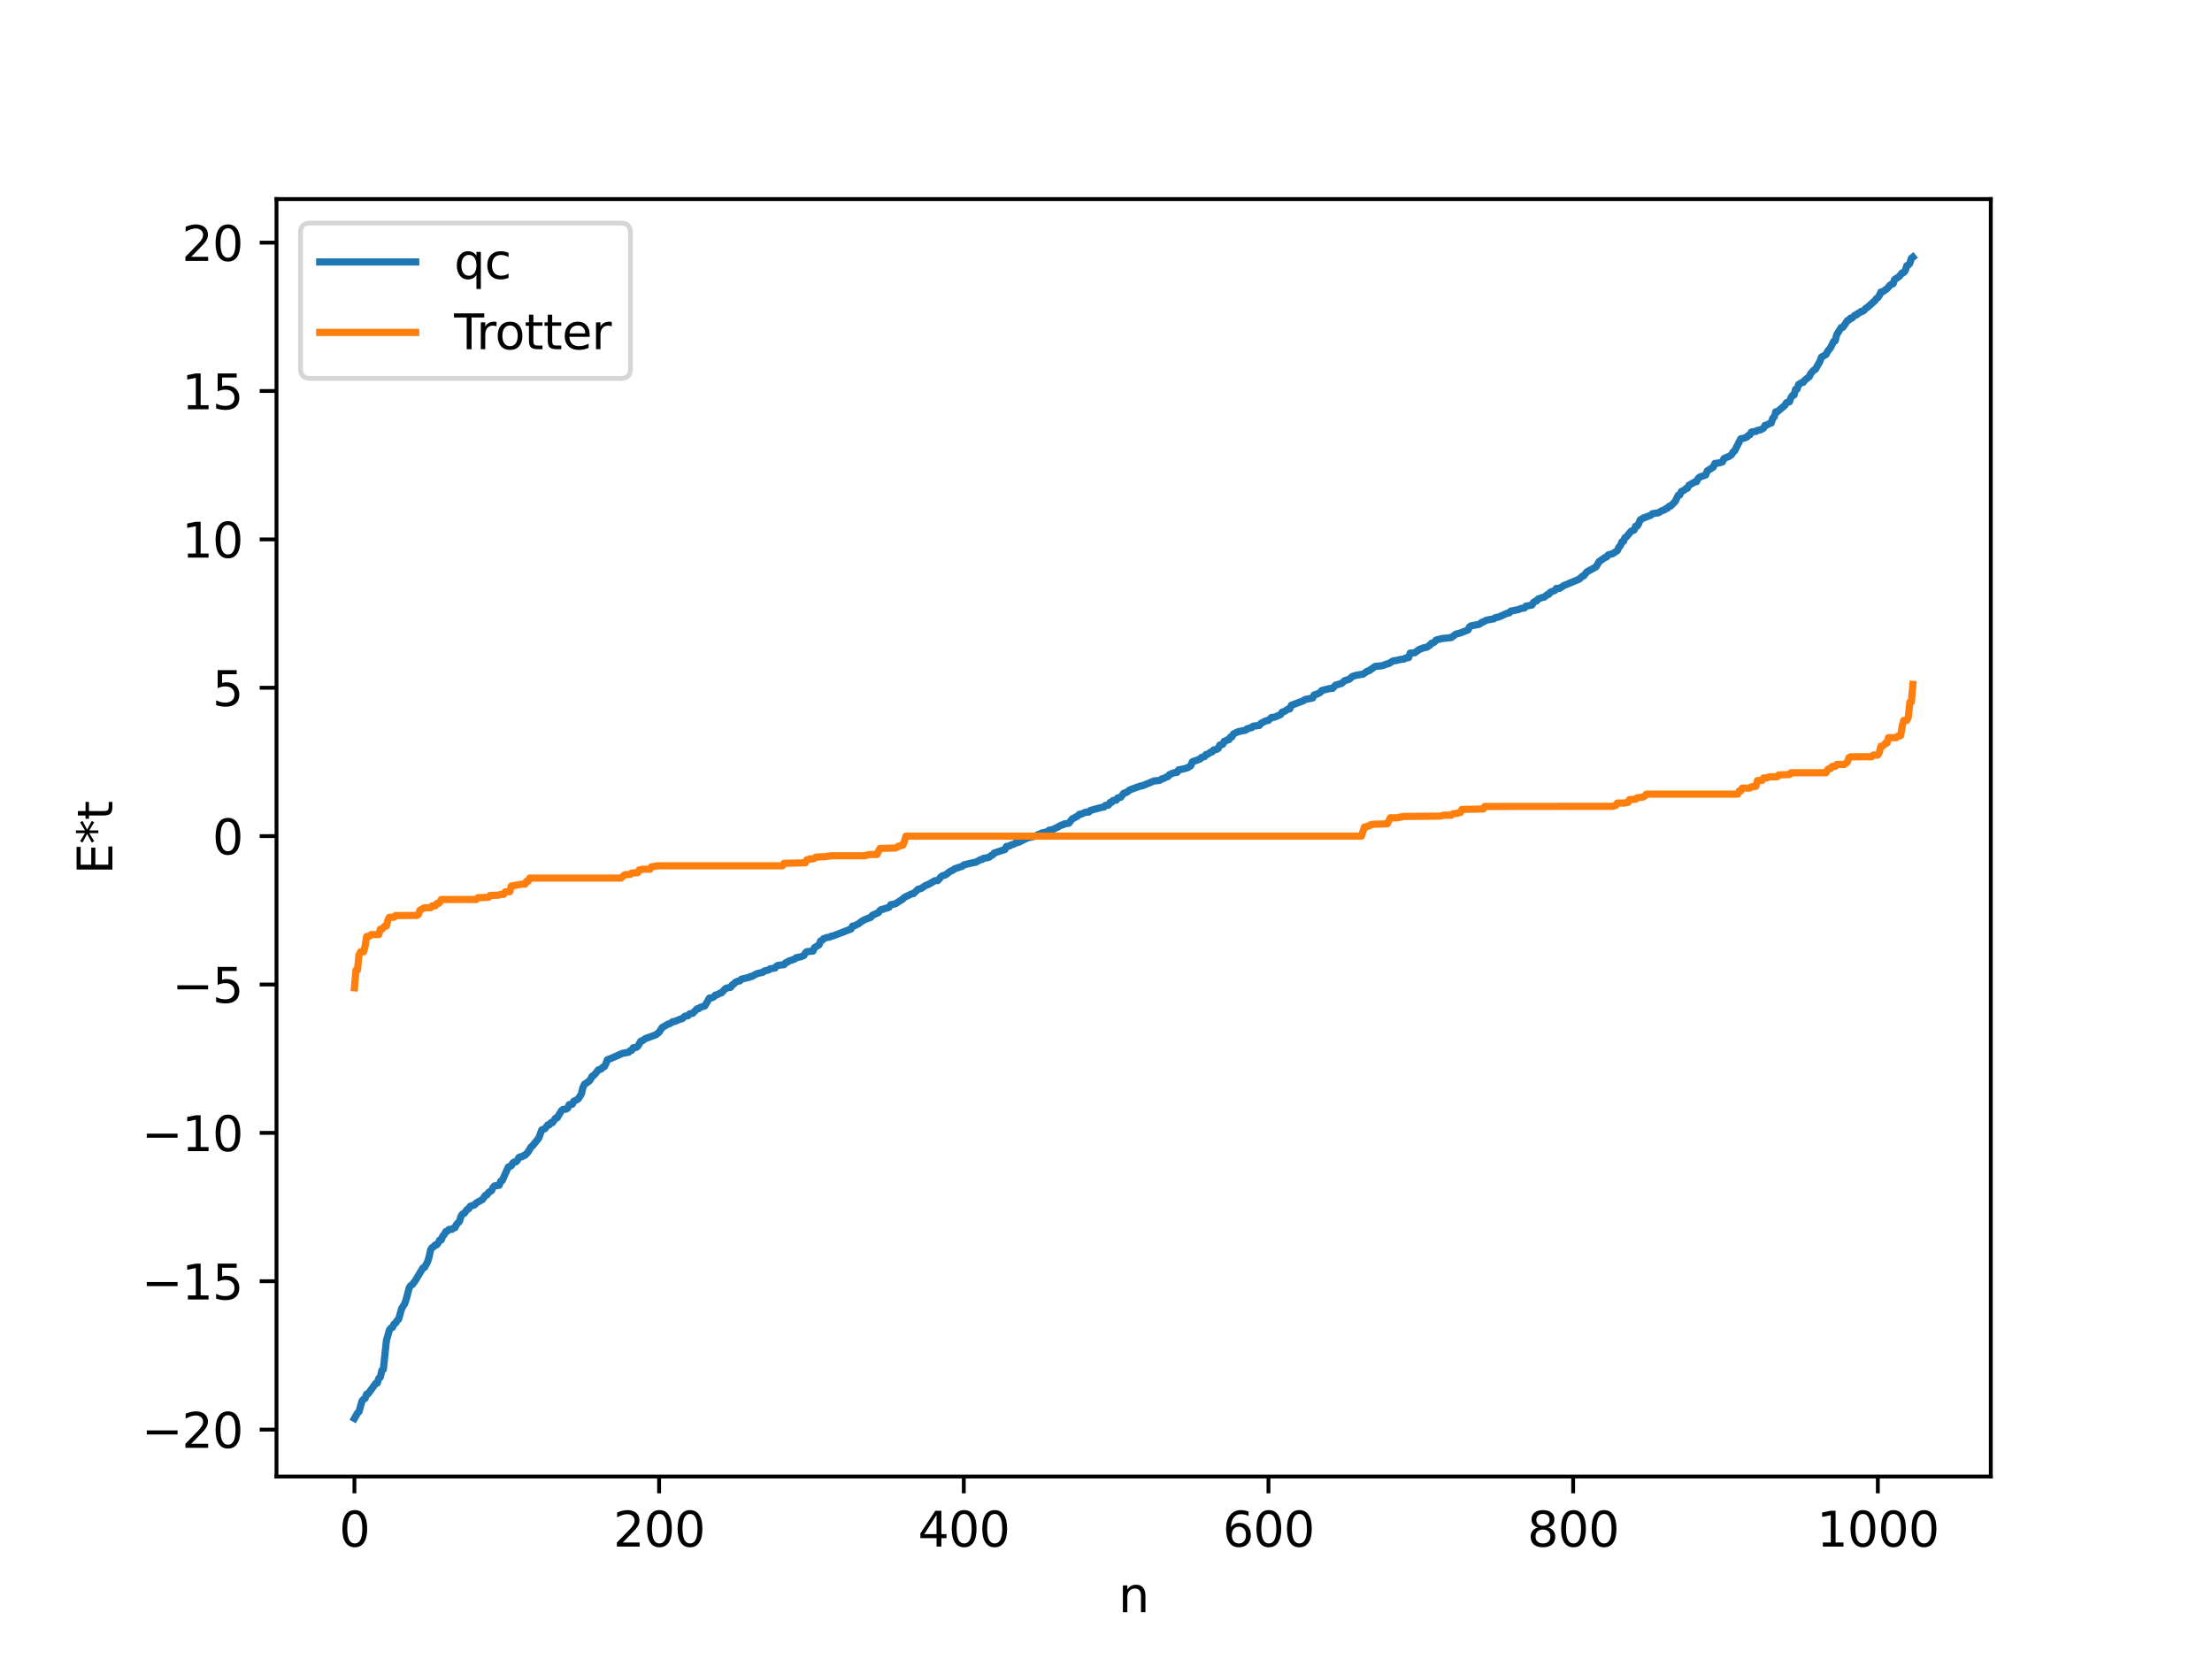 <?xml version="1.0" encoding="utf-8" standalone="no"?>
<!DOCTYPE svg PUBLIC "-//W3C//DTD SVG 1.1//EN"
  "http://www.w3.org/Graphics/SVG/1.1/DTD/svg11.dtd">
<svg xmlns:xlink="http://www.w3.org/1999/xlink" width="460.8pt" height="345.6pt" viewBox="0 0 460.8 345.6" xmlns="http://www.w3.org/2000/svg" version="1.1">
 <defs>
  <style type="text/css">*{stroke-linejoin: round; stroke-linecap: butt}</style>
 </defs>
 <g id="figure_1">
  <g id="patch_1">
   <path d="M 0 345.6 
L 460.8 345.6 
L 460.8 0 
L 0 0 
z
" style="fill: #ffffff"/>
  </g>
  <g id="axes_1">
   <g id="patch_2">
    <path d="M 57.6 307.584 
L 414.72 307.584 
L 414.72 41.472 
L 57.6 41.472 
z
" style="fill: #ffffff"/>
   </g>
   <g id="matplotlib.axis_1">
    <g id="xtick_1">
     <g id="line2d_1">
      <defs>
       <path id="m509e9deca5" d="M 0 0 
L 0 3.5 
" style="stroke: #000000; stroke-width: 0.8"/>
      </defs>
      <g>
       <use xlink:href="#m509e9deca5" x="73.833" y="307.584" style="stroke: #000000; stroke-width: 0.8"/>
      </g>
     </g>
     <g id="text_1">
      <!-- 0 -->
      <g transform="translate(70.651 322.182) scale(0.1 -0.1)">
       <defs>
        <path id="DejaVuSans-30" d="M 2034 4250 
Q 1547 4250 1301 3770 
Q 1056 3291 1056 2328 
Q 1056 1369 1301 889 
Q 1547 409 2034 409 
Q 2525 409 2770 889 
Q 3016 1369 3016 2328 
Q 3016 3291 2770 3770 
Q 2525 4250 2034 4250 
z
M 2034 4750 
Q 2819 4750 3233 4129 
Q 3647 3509 3647 2328 
Q 3647 1150 3233 529 
Q 2819 -91 2034 -91 
Q 1250 -91 836 529 
Q 422 1150 422 2328 
Q 422 3509 836 4129 
Q 1250 4750 2034 4750 
z
" transform="scale(0.016)"/>
       </defs>
       <use xlink:href="#DejaVuSans-30"/>
      </g>
     </g>
    </g>
    <g id="xtick_2">
     <g id="line2d_2">
      <g>
       <use xlink:href="#m509e9deca5" x="137.304" y="307.584" style="stroke: #000000; stroke-width: 0.8"/>
      </g>
     </g>
     <g id="text_2">
      <!-- 200 -->
      <g transform="translate(127.76 322.182) scale(0.1 -0.1)">
       <defs>
        <path id="DejaVuSans-32" d="M 1228 531 
L 3431 531 
L 3431 0 
L 469 0 
L 469 531 
Q 828 903 1448 1529 
Q 2069 2156 2228 2338 
Q 2531 2678 2651 2914 
Q 2772 3150 2772 3378 
Q 2772 3750 2511 3984 
Q 2250 4219 1831 4219 
Q 1534 4219 1204 4116 
Q 875 4013 500 3803 
L 500 4441 
Q 881 4594 1212 4672 
Q 1544 4750 1819 4750 
Q 2544 4750 2975 4387 
Q 3406 4025 3406 3419 
Q 3406 3131 3298 2873 
Q 3191 2616 2906 2266 
Q 2828 2175 2409 1742 
Q 1991 1309 1228 531 
z
" transform="scale(0.016)"/>
       </defs>
       <use xlink:href="#DejaVuSans-32"/>
       <use xlink:href="#DejaVuSans-30" x="63.623"/>
       <use xlink:href="#DejaVuSans-30" x="127.246"/>
      </g>
     </g>
    </g>
    <g id="xtick_3">
     <g id="line2d_3">
      <g>
       <use xlink:href="#m509e9deca5" x="200.775" y="307.584" style="stroke: #000000; stroke-width: 0.8"/>
      </g>
     </g>
     <g id="text_3">
      <!-- 400 -->
      <g transform="translate(191.231 322.182) scale(0.1 -0.1)">
       <defs>
        <path id="DejaVuSans-34" d="M 2419 4116 
L 825 1625 
L 2419 1625 
L 2419 4116 
z
M 2253 4666 
L 3047 4666 
L 3047 1625 
L 3713 1625 
L 3713 1100 
L 3047 1100 
L 3047 0 
L 2419 0 
L 2419 1100 
L 313 1100 
L 313 1709 
L 2253 4666 
z
" transform="scale(0.016)"/>
       </defs>
       <use xlink:href="#DejaVuSans-34"/>
       <use xlink:href="#DejaVuSans-30" x="63.623"/>
       <use xlink:href="#DejaVuSans-30" x="127.246"/>
      </g>
     </g>
    </g>
    <g id="xtick_4">
     <g id="line2d_4">
      <g>
       <use xlink:href="#m509e9deca5" x="264.246" y="307.584" style="stroke: #000000; stroke-width: 0.8"/>
      </g>
     </g>
     <g id="text_4">
      <!-- 600 -->
      <g transform="translate(254.702 322.182) scale(0.1 -0.1)">
       <defs>
        <path id="DejaVuSans-36" d="M 2113 2584 
Q 1688 2584 1439 2293 
Q 1191 2003 1191 1497 
Q 1191 994 1439 701 
Q 1688 409 2113 409 
Q 2538 409 2786 701 
Q 3034 994 3034 1497 
Q 3034 2003 2786 2293 
Q 2538 2584 2113 2584 
z
M 3366 4563 
L 3366 3988 
Q 3128 4100 2886 4159 
Q 2644 4219 2406 4219 
Q 1781 4219 1451 3797 
Q 1122 3375 1075 2522 
Q 1259 2794 1537 2939 
Q 1816 3084 2150 3084 
Q 2853 3084 3261 2657 
Q 3669 2231 3669 1497 
Q 3669 778 3244 343 
Q 2819 -91 2113 -91 
Q 1303 -91 875 529 
Q 447 1150 447 2328 
Q 447 3434 972 4092 
Q 1497 4750 2381 4750 
Q 2619 4750 2861 4703 
Q 3103 4656 3366 4563 
z
" transform="scale(0.016)"/>
       </defs>
       <use xlink:href="#DejaVuSans-36"/>
       <use xlink:href="#DejaVuSans-30" x="63.623"/>
       <use xlink:href="#DejaVuSans-30" x="127.246"/>
      </g>
     </g>
    </g>
    <g id="xtick_5">
     <g id="line2d_5">
      <g>
       <use xlink:href="#m509e9deca5" x="327.717" y="307.584" style="stroke: #000000; stroke-width: 0.8"/>
      </g>
     </g>
     <g id="text_5">
      <!-- 800 -->
      <g transform="translate(318.173 322.182) scale(0.1 -0.1)">
       <defs>
        <path id="DejaVuSans-38" d="M 2034 2216 
Q 1584 2216 1326 1975 
Q 1069 1734 1069 1313 
Q 1069 891 1326 650 
Q 1584 409 2034 409 
Q 2484 409 2743 651 
Q 3003 894 3003 1313 
Q 3003 1734 2745 1975 
Q 2488 2216 2034 2216 
z
M 1403 2484 
Q 997 2584 770 2862 
Q 544 3141 544 3541 
Q 544 4100 942 4425 
Q 1341 4750 2034 4750 
Q 2731 4750 3128 4425 
Q 3525 4100 3525 3541 
Q 3525 3141 3298 2862 
Q 3072 2584 2669 2484 
Q 3125 2378 3379 2068 
Q 3634 1759 3634 1313 
Q 3634 634 3220 271 
Q 2806 -91 2034 -91 
Q 1263 -91 848 271 
Q 434 634 434 1313 
Q 434 1759 690 2068 
Q 947 2378 1403 2484 
z
M 1172 3481 
Q 1172 3119 1398 2916 
Q 1625 2713 2034 2713 
Q 2441 2713 2670 2916 
Q 2900 3119 2900 3481 
Q 2900 3844 2670 4047 
Q 2441 4250 2034 4250 
Q 1625 4250 1398 4047 
Q 1172 3844 1172 3481 
z
" transform="scale(0.016)"/>
       </defs>
       <use xlink:href="#DejaVuSans-38"/>
       <use xlink:href="#DejaVuSans-30" x="63.623"/>
       <use xlink:href="#DejaVuSans-30" x="127.246"/>
      </g>
     </g>
    </g>
    <g id="xtick_6">
     <g id="line2d_6">
      <g>
       <use xlink:href="#m509e9deca5" x="391.188" y="307.584" style="stroke: #000000; stroke-width: 0.8"/>
      </g>
     </g>
     <g id="text_6">
      <!-- 1000 -->
      <g transform="translate(378.463 322.182) scale(0.1 -0.1)">
       <defs>
        <path id="DejaVuSans-31" d="M 794 531 
L 1825 531 
L 1825 4091 
L 703 3866 
L 703 4441 
L 1819 4666 
L 2450 4666 
L 2450 531 
L 3481 531 
L 3481 0 
L 794 0 
L 794 531 
z
" transform="scale(0.016)"/>
       </defs>
       <use xlink:href="#DejaVuSans-31"/>
       <use xlink:href="#DejaVuSans-30" x="63.623"/>
       <use xlink:href="#DejaVuSans-30" x="127.246"/>
       <use xlink:href="#DejaVuSans-30" x="190.869"/>
      </g>
     </g>
    </g>
    <g id="text_7">
     <!-- n -->
     <g transform="translate(232.991 335.861) scale(0.1 -0.1)">
      <defs>
       <path id="DejaVuSans-6e" d="M 3513 2113 
L 3513 0 
L 2938 0 
L 2938 2094 
Q 2938 2591 2744 2837 
Q 2550 3084 2163 3084 
Q 1697 3084 1428 2787 
Q 1159 2491 1159 1978 
L 1159 0 
L 581 0 
L 581 3500 
L 1159 3500 
L 1159 2956 
Q 1366 3272 1645 3428 
Q 1925 3584 2291 3584 
Q 2894 3584 3203 3211 
Q 3513 2838 3513 2113 
z
" transform="scale(0.016)"/>
      </defs>
      <use xlink:href="#DejaVuSans-6e"/>
     </g>
    </g>
   </g>
   <g id="matplotlib.axis_2">
    <g id="ytick_1">
     <g id="line2d_7">
      <defs>
       <path id="m2645dd132f" d="M 0 0 
L -3.5 0 
" style="stroke: #000000; stroke-width: 0.8"/>
      </defs>
      <g>
       <use xlink:href="#m2645dd132f" x="57.6" y="297.814" style="stroke: #000000; stroke-width: 0.8"/>
      </g>
     </g>
     <g id="text_8">
      <!-- −20 -->
      <g transform="translate(29.495 301.613) scale(0.1 -0.1)">
       <defs>
        <path id="DejaVuSans-2212" d="M 678 2272 
L 4684 2272 
L 4684 1741 
L 678 1741 
L 678 2272 
z
" transform="scale(0.016)"/>
       </defs>
       <use xlink:href="#DejaVuSans-2212"/>
       <use xlink:href="#DejaVuSans-32" x="83.789"/>
       <use xlink:href="#DejaVuSans-30" x="147.412"/>
      </g>
     </g>
    </g>
    <g id="ytick_2">
     <g id="line2d_8">
      <g>
       <use xlink:href="#m2645dd132f" x="57.6" y="266.906" style="stroke: #000000; stroke-width: 0.8"/>
      </g>
     </g>
     <g id="text_9">
      <!-- −15 -->
      <g transform="translate(29.495 270.705) scale(0.1 -0.1)">
       <defs>
        <path id="DejaVuSans-35" d="M 691 4666 
L 3169 4666 
L 3169 4134 
L 1269 4134 
L 1269 2991 
Q 1406 3038 1543 3061 
Q 1681 3084 1819 3084 
Q 2600 3084 3056 2656 
Q 3513 2228 3513 1497 
Q 3513 744 3044 326 
Q 2575 -91 1722 -91 
Q 1428 -91 1123 -41 
Q 819 9 494 109 
L 494 744 
Q 775 591 1075 516 
Q 1375 441 1709 441 
Q 2250 441 2565 725 
Q 2881 1009 2881 1497 
Q 2881 1984 2565 2268 
Q 2250 2553 1709 2553 
Q 1456 2553 1204 2497 
Q 953 2441 691 2322 
L 691 4666 
z
" transform="scale(0.016)"/>
       </defs>
       <use xlink:href="#DejaVuSans-2212"/>
       <use xlink:href="#DejaVuSans-31" x="83.789"/>
       <use xlink:href="#DejaVuSans-35" x="147.412"/>
      </g>
     </g>
    </g>
    <g id="ytick_3">
     <g id="line2d_9">
      <g>
       <use xlink:href="#m2645dd132f" x="57.6" y="235.997" style="stroke: #000000; stroke-width: 0.8"/>
      </g>
     </g>
     <g id="text_10">
      <!-- −10 -->
      <g transform="translate(29.495 239.797) scale(0.1 -0.1)">
       <use xlink:href="#DejaVuSans-2212"/>
       <use xlink:href="#DejaVuSans-31" x="83.789"/>
       <use xlink:href="#DejaVuSans-30" x="147.412"/>
      </g>
     </g>
    </g>
    <g id="ytick_4">
     <g id="line2d_10">
      <g>
       <use xlink:href="#m2645dd132f" x="57.6" y="205.089" style="stroke: #000000; stroke-width: 0.8"/>
      </g>
     </g>
     <g id="text_11">
      <!-- −5 -->
      <g transform="translate(35.858 208.888) scale(0.1 -0.1)">
       <use xlink:href="#DejaVuSans-2212"/>
       <use xlink:href="#DejaVuSans-35" x="83.789"/>
      </g>
     </g>
    </g>
    <g id="ytick_5">
     <g id="line2d_11">
      <g>
       <use xlink:href="#m2645dd132f" x="57.6" y="174.181" style="stroke: #000000; stroke-width: 0.8"/>
      </g>
     </g>
     <g id="text_12">
      <!-- 0 -->
      <g transform="translate(44.237 177.98) scale(0.1 -0.1)">
       <use xlink:href="#DejaVuSans-30"/>
      </g>
     </g>
    </g>
    <g id="ytick_6">
     <g id="line2d_12">
      <g>
       <use xlink:href="#m2645dd132f" x="57.6" y="143.273" style="stroke: #000000; stroke-width: 0.8"/>
      </g>
     </g>
     <g id="text_13">
      <!-- 5 -->
      <g transform="translate(44.237 147.072) scale(0.1 -0.1)">
       <use xlink:href="#DejaVuSans-35"/>
      </g>
     </g>
    </g>
    <g id="ytick_7">
     <g id="line2d_13">
      <g>
       <use xlink:href="#m2645dd132f" x="57.6" y="112.364" style="stroke: #000000; stroke-width: 0.8"/>
      </g>
     </g>
     <g id="text_14">
      <!-- 10 -->
      <g transform="translate(37.875 116.164) scale(0.1 -0.1)">
       <use xlink:href="#DejaVuSans-31"/>
       <use xlink:href="#DejaVuSans-30" x="63.623"/>
      </g>
     </g>
    </g>
    <g id="ytick_8">
     <g id="line2d_14">
      <g>
       <use xlink:href="#m2645dd132f" x="57.6" y="81.456" style="stroke: #000000; stroke-width: 0.8"/>
      </g>
     </g>
     <g id="text_15">
      <!-- 15 -->
      <g transform="translate(37.875 85.255) scale(0.1 -0.1)">
       <use xlink:href="#DejaVuSans-31"/>
       <use xlink:href="#DejaVuSans-35" x="63.623"/>
      </g>
     </g>
    </g>
    <g id="ytick_9">
     <g id="line2d_15">
      <g>
       <use xlink:href="#m2645dd132f" x="57.6" y="50.548" style="stroke: #000000; stroke-width: 0.8"/>
      </g>
     </g>
     <g id="text_16">
      <!-- 20 -->
      <g transform="translate(37.875 54.347) scale(0.1 -0.1)">
       <use xlink:href="#DejaVuSans-32"/>
       <use xlink:href="#DejaVuSans-30" x="63.623"/>
      </g>
     </g>
    </g>
    <g id="text_17">
     <!-- E*t -->
     <g transform="translate(23.416 182.148) rotate(-90) scale(0.1 -0.1)">
      <defs>
       <path id="DejaVuSans-45" d="M 628 4666 
L 3578 4666 
L 3578 4134 
L 1259 4134 
L 1259 2753 
L 3481 2753 
L 3481 2222 
L 1259 2222 
L 1259 531 
L 3634 531 
L 3634 0 
L 628 0 
L 628 4666 
z
" transform="scale(0.016)"/>
       <path id="DejaVuSans-2a" d="M 3009 3897 
L 1888 3291 
L 3009 2681 
L 2828 2375 
L 1778 3009 
L 1778 1831 
L 1422 1831 
L 1422 3009 
L 372 2375 
L 191 2681 
L 1313 3291 
L 191 3897 
L 372 4206 
L 1422 3572 
L 1422 4750 
L 1778 4750 
L 1778 3572 
L 2828 4206 
L 3009 3897 
z
" transform="scale(0.016)"/>
       <path id="DejaVuSans-74" d="M 1172 4494 
L 1172 3500 
L 2356 3500 
L 2356 3053 
L 1172 3053 
L 1172 1153 
Q 1172 725 1289 603 
Q 1406 481 1766 481 
L 2356 481 
L 2356 0 
L 1766 0 
Q 1100 0 847 248 
Q 594 497 594 1153 
L 594 3053 
L 172 3053 
L 172 3500 
L 594 3500 
L 594 4494 
L 1172 4494 
z
" transform="scale(0.016)"/>
      </defs>
      <use xlink:href="#DejaVuSans-45"/>
      <use xlink:href="#DejaVuSans-2a" x="63.184"/>
      <use xlink:href="#DejaVuSans-74" x="113.184"/>
     </g>
    </g>
   </g>
   <g id="line2d_16">
    <path d="M 73.833 295.488 
L 74.467 294.371 
L 74.785 294.08 
L 75.42 291.832 
L 75.737 291.485 
L 76.054 291.312 
L 76.372 290.424 
L 76.689 290.349 
L 78.276 288.181 
L 78.593 288.125 
L 78.91 287.133 
L 79.228 286.884 
L 79.545 285.475 
L 79.862 285.247 
L 80.497 279.261 
L 81.132 277.043 
L 81.449 276.648 
L 81.767 276.518 
L 82.084 275.818 
L 82.401 275.635 
L 82.719 275.11 
L 83.036 274.806 
L 83.671 272.594 
L 84.305 271.582 
L 84.623 270.657 
L 85.258 268.232 
L 85.575 267.788 
L 85.892 267.611 
L 86.527 266.754 
L 88.114 264.123 
L 88.431 264.03 
L 89.066 262.857 
L 89.383 261.878 
L 89.7 260.362 
L 90.018 259.895 
L 90.335 259.72 
L 90.653 259.349 
L 90.97 259.318 
L 91.287 258.916 
L 91.605 258.312 
L 91.922 258.304 
L 92.239 257.484 
L 92.557 257.155 
L 92.874 256.557 
L 93.191 256.471 
L 93.509 256.12 
L 94.143 256.091 
L 94.461 255.825 
L 94.778 255.746 
L 95.096 255.08 
L 95.73 254.417 
L 96.048 253.334 
L 96.365 252.896 
L 96.682 252.787 
L 97.317 251.952 
L 97.634 251.808 
L 97.952 251.298 
L 98.904 250.973 
L 99.221 250.585 
L 100.491 249.898 
L 101.125 248.997 
L 101.443 248.919 
L 101.76 248.42 
L 102.395 248.033 
L 102.712 247.362 
L 103.029 247.041 
L 103.981 246.922 
L 104.299 246.062 
L 104.616 245.943 
L 105.886 243.12 
L 106.52 242.848 
L 106.838 242.259 
L 107.155 242.047 
L 107.472 242.047 
L 107.79 241.705 
L 108.107 241.112 
L 108.424 240.983 
L 108.742 240.98 
L 109.059 240.726 
L 109.377 240.664 
L 110.011 239.969 
L 110.646 238.921 
L 110.963 238.667 
L 112.233 237.084 
L 112.867 235.377 
L 113.502 235.14 
L 114.137 234.317 
L 114.454 234.311 
L 114.772 233.877 
L 115.089 233.863 
L 115.724 232.935 
L 116.041 232.899 
L 116.676 231.835 
L 116.993 231.363 
L 117.31 231.098 
L 117.945 231.05 
L 118.262 230.841 
L 118.58 230.103 
L 119.215 230.041 
L 119.532 229.405 
L 120.167 229.111 
L 120.484 228.884 
L 121.119 227.877 
L 121.436 226.523 
L 121.753 225.888 
L 122.705 225.235 
L 123.023 224.855 
L 123.34 224.214 
L 123.658 224.068 
L 124.292 223.347 
L 124.61 222.898 
L 125.244 222.699 
L 125.562 222.338 
L 125.879 222.215 
L 126.196 221.647 
L 126.514 220.777 
L 127.148 220.537 
L 127.783 220.27 
L 129.687 219.426 
L 130.957 219.203 
L 131.274 218.855 
L 131.591 218.806 
L 131.909 218.275 
L 132.543 218.19 
L 132.861 217.972 
L 133.496 216.876 
L 133.813 216.82 
L 134.448 216.352 
L 136.669 215.549 
L 137.304 215.013 
L 137.939 214.061 
L 139.208 213.319 
L 139.525 213.256 
L 140.16 212.824 
L 140.477 212.82 
L 141.747 212.289 
L 142.064 212.24 
L 142.699 211.679 
L 143.334 211.591 
L 143.651 211.206 
L 144.286 211.099 
L 145.238 210.139 
L 145.555 210.124 
L 145.872 209.839 
L 146.824 209.563 
L 147.777 207.92 
L 148.411 207.82 
L 148.729 207.642 
L 149.046 207.278 
L 149.363 207.243 
L 149.998 206.893 
L 150.315 206.826 
L 150.95 206.126 
L 151.267 205.863 
L 152.22 205.662 
L 152.537 205.17 
L 152.854 205.013 
L 153.172 204.644 
L 153.806 204.366 
L 154.124 204.349 
L 154.441 203.981 
L 156.028 203.604 
L 156.345 203.405 
L 156.662 203.404 
L 157.297 203.015 
L 157.932 202.757 
L 158.884 202.557 
L 159.201 202.281 
L 160.153 202.046 
L 160.471 201.81 
L 161.423 201.667 
L 161.74 201.287 
L 162.058 201.105 
L 163.327 200.954 
L 163.644 200.572 
L 163.962 200.479 
L 164.279 200.221 
L 165.548 199.79 
L 165.866 199.504 
L 166.818 199.319 
L 167.453 199.058 
L 167.77 198.516 
L 168.087 198.246 
L 169.357 198.127 
L 169.674 197.42 
L 170.626 196.82 
L 170.943 196.014 
L 171.261 195.9 
L 171.578 195.544 
L 172.213 195.307 
L 172.848 195.214 
L 173.165 195.011 
L 173.482 194.983 
L 174.117 194.75 
L 177.291 193.519 
L 177.608 192.914 
L 177.925 192.897 
L 178.877 192.42 
L 179.512 191.923 
L 180.147 191.577 
L 181.416 191.085 
L 181.734 190.676 
L 183.003 190.107 
L 183.32 189.642 
L 183.638 189.456 
L 183.955 189.441 
L 184.272 189.273 
L 184.907 189.12 
L 185.224 188.979 
L 185.542 188.473 
L 186.494 188.293 
L 188.081 187.275 
L 188.398 186.944 
L 189.985 186.174 
L 190.302 186.153 
L 191.254 185.241 
L 191.889 185.085 
L 192.841 184.443 
L 193.476 184.207 
L 194.745 183.469 
L 195.38 183.433 
L 196.015 182.666 
L 196.332 182.439 
L 196.967 182.256 
L 197.919 181.535 
L 198.553 181.251 
L 198.871 180.986 
L 200.458 180.468 
L 200.775 180.182 
L 202.044 179.858 
L 203.314 179.599 
L 204.266 179.074 
L 204.583 179.049 
L 204.9 178.798 
L 205.853 178.648 
L 206.17 178.512 
L 206.487 178.2 
L 206.805 178.088 
L 207.122 177.695 
L 209.343 176.966 
L 209.661 176.335 
L 210.296 176.244 
L 210.613 176.007 
L 211.248 175.832 
L 211.565 175.594 
L 212.2 175.467 
L 213.152 174.988 
L 214.104 174.537 
L 215.691 174.186 
L 216.325 173.818 
L 216.643 173.752 
L 216.96 173.537 
L 218.229 173.266 
L 218.547 172.941 
L 219.181 172.858 
L 220.451 172.25 
L 221.086 171.879 
L 221.403 171.843 
L 221.72 171.626 
L 222.672 171.494 
L 223.307 170.644 
L 224.577 169.94 
L 224.894 169.614 
L 225.211 169.608 
L 226.163 169.191 
L 226.798 169.175 
L 227.115 168.852 
L 227.75 168.66 
L 228.702 168.404 
L 229.654 168.154 
L 229.972 168.141 
L 230.289 167.774 
L 230.924 167.715 
L 231.241 167.166 
L 231.558 167.152 
L 231.876 166.749 
L 232.51 166.706 
L 232.828 166.229 
L 233.462 166.085 
L 234.097 165.244 
L 234.732 165.041 
L 235.367 164.552 
L 236.319 164.184 
L 237.588 163.74 
L 237.905 163.726 
L 240.444 162.672 
L 241.396 162.603 
L 241.714 162.496 
L 242.031 162.253 
L 242.348 162.195 
L 242.983 161.868 
L 243.3 161.778 
L 243.618 161.367 
L 244.57 160.972 
L 245.205 160.893 
L 245.522 160.378 
L 246.474 160.197 
L 247.426 159.927 
L 248.061 159.504 
L 248.378 158.706 
L 249.013 158.456 
L 249.33 158.406 
L 249.648 158.203 
L 249.965 158.144 
L 250.282 157.784 
L 250.917 157.62 
L 251.234 157.17 
L 251.552 157.154 
L 252.186 156.675 
L 252.504 156.631 
L 252.821 156.219 
L 253.456 156.124 
L 253.773 155.917 
L 254.091 155.223 
L 254.725 155.047 
L 255.043 154.406 
L 255.36 154.355 
L 255.677 154.117 
L 255.995 154.092 
L 256.312 153.556 
L 256.629 153.5 
L 256.947 152.897 
L 257.899 152.433 
L 259.486 152.107 
L 259.803 151.812 
L 260.12 151.772 
L 260.438 151.592 
L 260.755 151.585 
L 261.072 151.266 
L 262.342 151.129 
L 262.659 150.699 
L 263.611 150.198 
L 264.246 150.063 
L 264.881 149.466 
L 265.515 149.404 
L 266.785 148.841 
L 267.102 148.347 
L 267.42 148.275 
L 268.372 147.699 
L 268.689 147.675 
L 269.006 146.926 
L 271.545 145.967 
L 271.862 145.723 
L 273.449 145.407 
L 273.767 144.768 
L 274.401 144.579 
L 275.036 144.252 
L 275.353 143.848 
L 276.94 143.441 
L 277.575 143.418 
L 278.21 142.735 
L 279.479 142.368 
L 280.114 141.795 
L 281.066 141.506 
L 281.7 140.929 
L 282.335 140.718 
L 282.97 140.584 
L 283.922 140.451 
L 284.874 139.8 
L 285.191 139.732 
L 286.461 138.83 
L 288.048 138.664 
L 288.682 138.392 
L 289.317 138.223 
L 289.952 137.832 
L 290.269 137.661 
L 290.904 137.587 
L 291.856 137.358 
L 292.491 137.286 
L 292.808 137.073 
L 293.443 136.99 
L 293.76 136.048 
L 294.712 135.985 
L 295.664 135.293 
L 296.616 134.943 
L 297.251 134.82 
L 297.886 134.381 
L 298.203 133.994 
L 298.52 133.925 
L 298.838 133.742 
L 299.155 133.337 
L 300.424 133.011 
L 302.329 132.816 
L 302.963 132.351 
L 303.281 132.105 
L 304.233 131.85 
L 305.82 131.224 
L 306.137 130.57 
L 306.454 130.373 
L 308.041 130.075 
L 308.358 129.923 
L 308.676 129.636 
L 308.993 129.572 
L 309.628 129.198 
L 311.215 128.909 
L 311.532 128.667 
L 312.167 128.544 
L 314.071 127.713 
L 314.388 127.688 
L 314.705 127.315 
L 316.292 126.988 
L 316.927 126.735 
L 317.562 126.664 
L 317.879 126.279 
L 319.148 126.038 
L 319.466 125.472 
L 319.783 125.256 
L 320.1 125.189 
L 320.418 124.781 
L 321.37 124.436 
L 321.687 124.406 
L 322.322 123.869 
L 322.639 123.8 
L 322.957 123.378 
L 323.909 122.993 
L 324.226 122.581 
L 324.861 122.572 
L 325.813 121.97 
L 328.986 120.649 
L 329.621 120.036 
L 329.939 119.937 
L 330.573 119.134 
L 332.477 118.087 
L 333.112 117.003 
L 334.381 116.112 
L 334.699 116.026 
L 335.016 115.595 
L 335.968 115.327 
L 336.92 114.704 
L 337.238 113.998 
L 337.555 113.683 
L 337.872 112.865 
L 338.19 112.789 
L 338.507 111.99 
L 338.824 111.827 
L 339.777 110.661 
L 340.411 110.419 
L 340.729 109.622 
L 341.046 109.614 
L 341.363 109.096 
L 341.681 108.317 
L 342.315 107.926 
L 343.902 107.335 
L 344.22 107.021 
L 344.854 106.909 
L 345.489 106.824 
L 346.124 106.421 
L 346.758 106.205 
L 347.076 105.927 
L 347.393 105.863 
L 347.71 105.467 
L 348.028 105.416 
L 348.98 104.455 
L 349.615 103.153 
L 349.932 103.11 
L 350.249 102.4 
L 350.884 102.085 
L 351.201 101.772 
L 351.519 101.702 
L 351.836 101.098 
L 353.105 100.364 
L 353.423 100.343 
L 353.74 99.69 
L 354.058 99.395 
L 355.327 98.946 
L 355.644 98.116 
L 356.914 97.294 
L 357.231 96.554 
L 358.183 96.414 
L 358.818 96.227 
L 359.135 95.523 
L 359.77 95.216 
L 360.087 95.146 
L 360.722 94.713 
L 361.039 94.148 
L 361.357 93.926 
L 362.626 91.414 
L 363.261 91.286 
L 363.896 91.051 
L 364.213 90.704 
L 364.53 90.581 
L 364.848 90.009 
L 365.482 89.892 
L 365.8 89.878 
L 366.117 89.643 
L 366.752 89.545 
L 367.386 89.174 
L 367.704 88.601 
L 368.021 88.556 
L 368.656 88.212 
L 368.973 88.136 
L 369.291 87.147 
L 369.608 86.839 
L 369.925 85.777 
L 370.243 85.774 
L 371.829 84.441 
L 372.147 83.892 
L 372.781 83.695 
L 373.099 82.811 
L 373.416 82.372 
L 373.734 82.287 
L 374.051 81.107 
L 374.368 81.062 
L 374.686 80.093 
L 375.32 79.699 
L 375.638 79.653 
L 375.955 79.203 
L 376.907 78.462 
L 377.224 77.779 
L 377.859 77.106 
L 378.177 76.95 
L 379.129 75.252 
L 379.446 74.398 
L 380.398 73.844 
L 380.715 73.21 
L 381.35 72.408 
L 381.985 71.119 
L 382.302 71 
L 382.62 69.711 
L 383.572 68.212 
L 383.889 68.191 
L 384.524 67.293 
L 384.841 66.783 
L 385.158 66.671 
L 385.476 66.281 
L 385.793 66.267 
L 386.428 65.648 
L 386.745 65.601 
L 387.062 65.264 
L 387.38 65.164 
L 387.697 64.873 
L 388.015 64.859 
L 388.332 64.637 
L 388.649 64.239 
L 388.967 64.074 
L 389.919 63.228 
L 390.553 62.666 
L 390.871 62.225 
L 391.188 62.014 
L 391.505 61.556 
L 391.823 60.829 
L 392.14 60.817 
L 393.092 60.148 
L 393.727 59.419 
L 394.044 59.203 
L 394.362 59.125 
L 394.679 58.243 
L 395.631 57.605 
L 396.266 56.835 
L 396.583 56.759 
L 396.9 56.378 
L 397.218 55.35 
L 397.535 55.224 
L 397.853 54.843 
L 398.17 53.816 
L 398.487 53.568 
L 398.487 53.568 
" clip-path="url(#p85b50bf4e2)" style="fill: none; stroke: #1f77b4; stroke-width: 1.5; stroke-linecap: square"/>
   </g>
   <g id="line2d_17">
    <path d="M 73.833 205.784 
L 74.15 202.096 
L 74.467 202.096 
L 74.785 198.944 
L 75.102 198.289 
L 75.737 198.289 
L 76.054 197.11 
L 76.372 195.119 
L 76.689 194.997 
L 77.006 194.997 
L 77.324 194.688 
L 78.91 194.688 
L 79.228 193.565 
L 79.545 193.565 
L 80.18 192.907 
L 80.497 192.907 
L 80.815 191.665 
L 81.132 191.081 
L 82.084 191.071 
L 82.401 190.724 
L 86.844 190.705 
L 87.162 190.515 
L 87.479 189.615 
L 88.431 189.105 
L 89.7 189.105 
L 90.018 188.707 
L 90.653 188.707 
L 90.97 188.244 
L 91.287 188.244 
L 91.605 188.003 
L 91.922 187.384 
L 99.221 187.384 
L 99.539 187.014 
L 101.76 186.927 
L 102.077 186.544 
L 103.981 186.458 
L 104.299 186.309 
L 104.934 186.309 
L 105.251 185.784 
L 106.203 185.757 
L 106.52 184.573 
L 108.742 184.183 
L 109.377 184.183 
L 109.694 183.584 
L 110.011 183.584 
L 110.329 182.923 
L 129.37 182.923 
L 130.005 182.331 
L 130.322 182.194 
L 131.274 182.171 
L 131.591 181.864 
L 132.861 181.794 
L 133.178 181.202 
L 133.496 181.202 
L 133.813 181.078 
L 135.4 181.078 
L 135.717 180.573 
L 136.986 180.363 
L 163.01 180.363 
L 163.327 179.839 
L 167.77 179.743 
L 168.087 179.095 
L 168.405 179.095 
L 168.722 178.922 
L 169.357 178.922 
L 169.674 178.81 
L 169.991 178.543 
L 171.896 178.462 
L 172.53 178.354 
L 173.165 178.274 
L 180.147 178.274 
L 180.464 178.136 
L 180.781 178.136 
L 181.099 178.001 
L 182.686 178.001 
L 183.32 176.741 
L 186.494 176.657 
L 186.811 176.546 
L 187.129 176.269 
L 187.446 176.269 
L 187.763 176.082 
L 188.081 176.082 
L 188.398 175.298 
L 188.715 174.181 
L 283.605 174.181 
L 284.239 172.28 
L 284.557 172.28 
L 284.874 172.092 
L 285.191 172.092 
L 285.509 171.815 
L 286.143 171.705 
L 289 171.62 
L 289.634 170.36 
L 291.221 170.36 
L 291.539 170.225 
L 291.856 170.225 
L 292.173 170.088 
L 300.107 170.008 
L 300.742 169.819 
L 302.329 169.819 
L 302.646 169.552 
L 303.281 169.44 
L 303.598 169.44 
L 303.915 169.267 
L 304.233 169.267 
L 304.55 168.619 
L 308.993 168.523 
L 309.31 167.999 
L 335.968 167.971 
L 336.603 167.789 
L 336.92 167.284 
L 338.507 167.284 
L 338.824 167.16 
L 339.142 167.16 
L 339.459 166.568 
L 340.729 166.498 
L 341.046 166.191 
L 342.315 166.031 
L 342.633 165.815 
L 342.95 165.439 
L 361.991 165.439 
L 362.309 164.777 
L 362.626 164.777 
L 362.943 164.179 
L 364.53 164.179 
L 364.848 163.906 
L 365.482 163.859 
L 365.8 163.789 
L 366.117 162.605 
L 367.069 162.578 
L 367.386 162.053 
L 368.021 162.053 
L 368.656 161.818 
L 370.243 161.818 
L 370.56 161.435 
L 372.781 161.348 
L 373.099 160.978 
L 380.398 160.978 
L 380.715 160.359 
L 381.033 160.118 
L 381.35 160.118 
L 381.667 159.655 
L 382.302 159.655 
L 382.62 159.257 
L 384.206 159.257 
L 384.841 158.747 
L 385.158 157.847 
L 385.476 157.657 
L 389.919 157.637 
L 390.236 157.291 
L 391.188 157.281 
L 391.505 156.697 
L 391.823 155.455 
L 392.14 155.455 
L 392.458 155.203 
L 392.775 154.797 
L 393.092 154.797 
L 393.41 153.673 
L 394.996 153.673 
L 395.314 153.365 
L 395.631 153.365 
L 395.948 153.243 
L 396.266 151.252 
L 396.583 150.073 
L 397.218 150.073 
L 397.535 149.418 
L 397.853 146.266 
L 398.17 146.266 
L 398.487 142.578 
L 398.487 142.578 
" clip-path="url(#p85b50bf4e2)" style="fill: none; stroke: #ff7f0e; stroke-width: 1.5; stroke-linecap: square"/>
   </g>
   <g id="patch_3">
    <path d="M 57.6 307.584 
L 57.6 41.472 
" style="fill: none; stroke: #000000; stroke-width: 0.8; stroke-linejoin: miter; stroke-linecap: square"/>
   </g>
   <g id="patch_4">
    <path d="M 414.72 307.584 
L 414.72 41.472 
" style="fill: none; stroke: #000000; stroke-width: 0.8; stroke-linejoin: miter; stroke-linecap: square"/>
   </g>
   <g id="patch_5">
    <path d="M 57.6 307.584 
L 414.72 307.584 
" style="fill: none; stroke: #000000; stroke-width: 0.8; stroke-linejoin: miter; stroke-linecap: square"/>
   </g>
   <g id="patch_6">
    <path d="M 57.6 41.472 
L 414.72 41.472 
" style="fill: none; stroke: #000000; stroke-width: 0.8; stroke-linejoin: miter; stroke-linecap: square"/>
   </g>
   <g id="legend_1">
    <g id="patch_7">
     <path d="M 64.6 78.828 
L 129.342 78.828 
Q 131.342 78.828 131.342 76.828 
L 131.342 48.472 
Q 131.342 46.472 129.342 46.472 
L 64.6 46.472 
Q 62.6 46.472 62.6 48.472 
L 62.6 76.828 
Q 62.6 78.828 64.6 78.828 
z
" style="fill: #ffffff; opacity: 0.8; stroke: #cccccc; stroke-linejoin: miter"/>
    </g>
    <g id="line2d_18">
     <path d="M 66.6 54.57 
L 76.6 54.57 
L 86.6 54.57 
" style="fill: none; stroke: #1f77b4; stroke-width: 1.5; stroke-linecap: square"/>
    </g>
    <g id="text_18">
     <!-- qc -->
     <g transform="translate(94.6 58.07) scale(0.1 -0.1)">
      <defs>
       <path id="DejaVuSans-71" d="M 947 1747 
Q 947 1113 1208 752 
Q 1469 391 1925 391 
Q 2381 391 2643 752 
Q 2906 1113 2906 1747 
Q 2906 2381 2643 2742 
Q 2381 3103 1925 3103 
Q 1469 3103 1208 2742 
Q 947 2381 947 1747 
z
M 2906 525 
Q 2725 213 2448 61 
Q 2172 -91 1784 -91 
Q 1150 -91 751 415 
Q 353 922 353 1747 
Q 353 2572 751 3078 
Q 1150 3584 1784 3584 
Q 2172 3584 2448 3432 
Q 2725 3281 2906 2969 
L 2906 3500 
L 3481 3500 
L 3481 -1331 
L 2906 -1331 
L 2906 525 
z
" transform="scale(0.016)"/>
       <path id="DejaVuSans-63" d="M 3122 3366 
L 3122 2828 
Q 2878 2963 2633 3030 
Q 2388 3097 2138 3097 
Q 1578 3097 1268 2742 
Q 959 2388 959 1747 
Q 959 1106 1268 751 
Q 1578 397 2138 397 
Q 2388 397 2633 464 
Q 2878 531 3122 666 
L 3122 134 
Q 2881 22 2623 -34 
Q 2366 -91 2075 -91 
Q 1284 -91 818 406 
Q 353 903 353 1747 
Q 353 2603 823 3093 
Q 1294 3584 2113 3584 
Q 2378 3584 2631 3529 
Q 2884 3475 3122 3366 
z
" transform="scale(0.016)"/>
      </defs>
      <use xlink:href="#DejaVuSans-71"/>
      <use xlink:href="#DejaVuSans-63" x="63.477"/>
     </g>
    </g>
    <g id="line2d_19">
     <path d="M 66.6 69.249 
L 76.6 69.249 
L 86.6 69.249 
" style="fill: none; stroke: #ff7f0e; stroke-width: 1.5; stroke-linecap: square"/>
    </g>
    <g id="text_19">
     <!-- Trotter -->
     <g transform="translate(94.6 72.749) scale(0.1 -0.1)">
      <defs>
       <path id="DejaVuSans-54" d="M -19 4666 
L 3928 4666 
L 3928 4134 
L 2272 4134 
L 2272 0 
L 1638 0 
L 1638 4134 
L -19 4134 
L -19 4666 
z
" transform="scale(0.016)"/>
       <path id="DejaVuSans-72" d="M 2631 2963 
Q 2534 3019 2420 3045 
Q 2306 3072 2169 3072 
Q 1681 3072 1420 2755 
Q 1159 2438 1159 1844 
L 1159 0 
L 581 0 
L 581 3500 
L 1159 3500 
L 1159 2956 
Q 1341 3275 1631 3429 
Q 1922 3584 2338 3584 
Q 2397 3584 2469 3576 
Q 2541 3569 2628 3553 
L 2631 2963 
z
" transform="scale(0.016)"/>
       <path id="DejaVuSans-6f" d="M 1959 3097 
Q 1497 3097 1228 2736 
Q 959 2375 959 1747 
Q 959 1119 1226 758 
Q 1494 397 1959 397 
Q 2419 397 2687 759 
Q 2956 1122 2956 1747 
Q 2956 2369 2687 2733 
Q 2419 3097 1959 3097 
z
M 1959 3584 
Q 2709 3584 3137 3096 
Q 3566 2609 3566 1747 
Q 3566 888 3137 398 
Q 2709 -91 1959 -91 
Q 1206 -91 779 398 
Q 353 888 353 1747 
Q 353 2609 779 3096 
Q 1206 3584 1959 3584 
z
" transform="scale(0.016)"/>
       <path id="DejaVuSans-65" d="M 3597 1894 
L 3597 1613 
L 953 1613 
Q 991 1019 1311 708 
Q 1631 397 2203 397 
Q 2534 397 2845 478 
Q 3156 559 3463 722 
L 3463 178 
Q 3153 47 2828 -22 
Q 2503 -91 2169 -91 
Q 1331 -91 842 396 
Q 353 884 353 1716 
Q 353 2575 817 3079 
Q 1281 3584 2069 3584 
Q 2775 3584 3186 3129 
Q 3597 2675 3597 1894 
z
M 3022 2063 
Q 3016 2534 2758 2815 
Q 2500 3097 2075 3097 
Q 1594 3097 1305 2825 
Q 1016 2553 972 2059 
L 3022 2063 
z
" transform="scale(0.016)"/>
      </defs>
      <use xlink:href="#DejaVuSans-54"/>
      <use xlink:href="#DejaVuSans-72" x="46.334"/>
      <use xlink:href="#DejaVuSans-6f" x="85.197"/>
      <use xlink:href="#DejaVuSans-74" x="146.379"/>
      <use xlink:href="#DejaVuSans-74" x="185.588"/>
      <use xlink:href="#DejaVuSans-65" x="224.797"/>
      <use xlink:href="#DejaVuSans-72" x="286.32"/>
     </g>
    </g>
   </g>
  </g>
 </g>
 <defs>
  <clipPath id="p85b50bf4e2">
   <rect x="57.6" y="41.472" width="357.12" height="266.112"/>
  </clipPath>
 </defs>
</svg>
